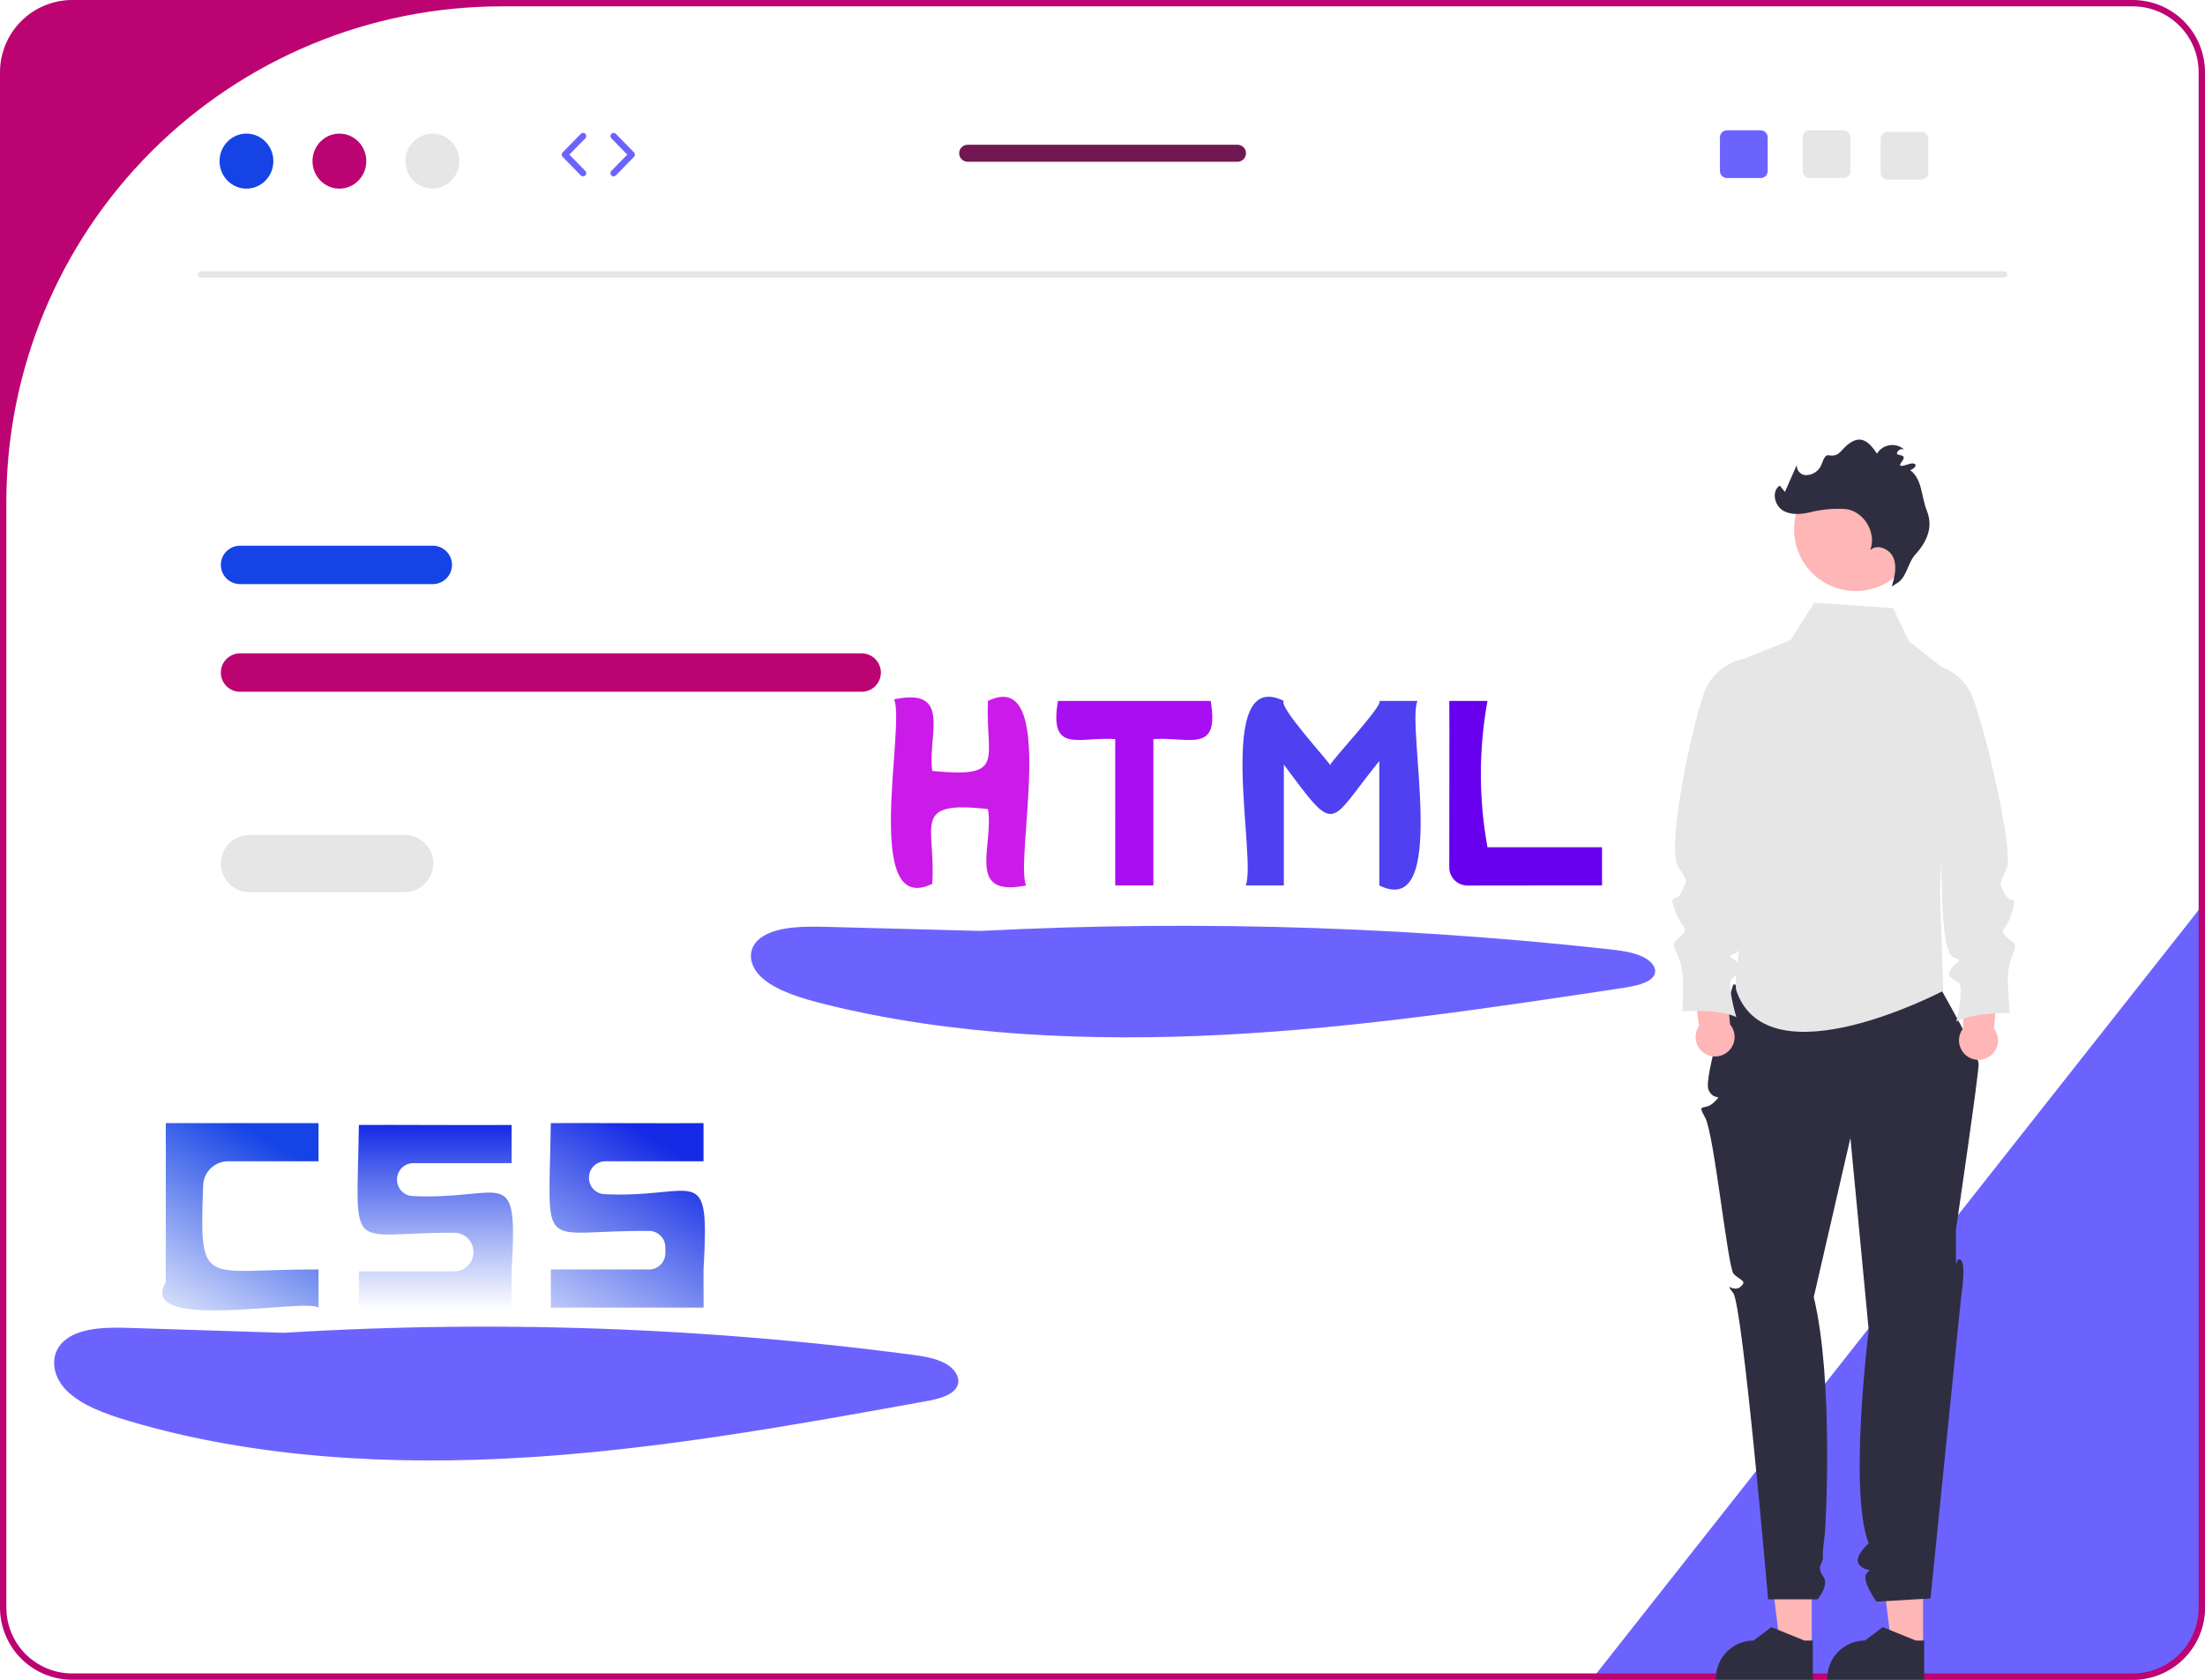 <svg width="693" height="528" viewBox="0 0 693 528" fill="none" xmlns="http://www.w3.org/2000/svg">
<g id="undraw_static_website_re_x70h 1" clip-path="url(#clip0_0_1)">
<path id="Vector" d="M693 283.5V505.31C692.993 511.326 690.6 517.093 686.346 521.346C682.093 525.6 676.326 527.993 670.31 528H500.17L501.75 526L691 286.04L693 283.5Z" fill="#6C63FF"/>
<path id="Vector_2" d="M270.812 205.368H75.443C73.842 205.368 72.307 206.004 71.175 207.136C70.043 208.268 69.407 209.803 69.407 211.404C69.407 213.005 70.043 214.54 71.175 215.672C72.307 216.804 73.842 217.44 75.443 217.44H270.812C272.413 217.44 273.948 216.804 275.08 215.672C276.212 214.54 276.848 213.005 276.848 211.404C276.848 209.803 276.212 208.268 275.08 207.136C273.948 206.004 272.413 205.368 270.812 205.368Z" fill="#BC0372"/>
<path id="Vector_3" d="M136.018 171.524H75.443C73.842 171.524 72.307 172.16 71.175 173.291C70.043 174.423 69.407 175.959 69.407 177.56C69.407 179.16 70.043 180.696 71.175 181.828C72.307 182.96 73.842 183.596 75.443 183.596H136.018C137.618 183.596 139.154 182.96 140.286 181.828C141.418 180.696 142.054 179.16 142.054 177.56C142.054 175.959 141.418 174.423 140.286 173.291C139.154 172.16 137.618 171.524 136.018 171.524Z" fill="#1543E5"/>
<path id="Vector_4" d="M670.31 0H22.69C16.674 0.007 10.907 2.4 6.654 6.654C2.4 10.907 0.007 16.674 0 22.69V505.31C0.007 511.326 2.4 517.093 6.654 521.346C10.907 525.6 16.674 527.993 22.69 528H670.31C676.326 527.993 682.093 525.6 686.346 521.346C690.6 517.093 692.993 511.326 693 505.31V22.69C692.993 16.674 690.6 10.907 686.346 6.654C682.093 2.4 676.326 0.007 670.31 0ZM691 505.31C691 508.027 690.465 510.717 689.425 513.228C688.385 515.738 686.861 518.019 684.94 519.94C683.019 521.861 680.738 523.385 678.228 524.425C675.717 525.465 673.027 526 670.31 526H22.69C17.203 526 11.94 523.82 8.06 519.94C4.18 516.06 2 510.797 2 505.31V157.676C2 116.388 18.401 76.791 47.596 47.596C76.791 18.401 116.388 2 157.676 2H670.31C673.027 2 675.717 2.535 678.228 3.575C680.738 4.615 683.019 6.139 684.94 8.06C686.861 9.981 688.385 12.262 689.425 14.772C690.465 17.282 691 19.973 691 22.69V505.31Z" fill="#BC0372"/>
<path id="Vector_5" d="M629.89 87.269H63.16C62.895 87.269 62.64 87.163 62.453 86.976C62.265 86.788 62.16 86.534 62.16 86.269C62.16 86.003 62.265 85.749 62.453 85.561C62.64 85.374 62.895 85.269 63.16 85.269H629.89C630.156 85.269 630.41 85.374 630.598 85.561C630.785 85.749 630.89 86.003 630.89 86.269C630.89 86.534 630.785 86.788 630.598 86.976C630.41 87.163 630.156 87.269 629.89 87.269Z" fill="#E6E6E6"/>
<g id="round">
<path id="Vector_6" d="M77.457 59.29C82.127 59.29 85.913 55.42 85.913 50.645C85.913 45.87 82.127 42 77.457 42C72.786 42 69 45.87 69 50.645C69 55.42 72.786 59.29 77.457 59.29Z" fill="#1543E6"/>
<path id="Vector_7" d="M106.67 59.29C111.341 59.29 115.127 55.42 115.127 50.645C115.127 45.87 111.341 42 106.67 42C102 42 98.214 45.87 98.214 50.645C98.214 55.42 102 59.29 106.67 59.29Z" fill="#BC0372"/>
<path id="Vector_8" d="M135.884 59.29C140.555 59.29 144.341 55.42 144.341 50.645C144.341 45.87 140.555 42 135.884 42C131.214 42 127.428 45.87 127.428 50.645C127.428 55.42 131.214 59.29 135.884 59.29Z" fill="#E6E6E6"/>
</g>
<g id="cooding">
<path id="Vector_9" d="M183.254 55.436C183.121 55.436 182.989 55.41 182.866 55.358C182.743 55.306 182.632 55.23 182.539 55.135L176.833 49.302C176.65 49.115 176.548 48.864 176.548 48.603C176.548 48.341 176.65 48.09 176.833 47.904L182.539 42.071C182.63 41.976 182.74 41.899 182.861 41.847C182.982 41.794 183.113 41.766 183.245 41.763C183.377 41.761 183.508 41.785 183.631 41.834C183.754 41.883 183.865 41.956 183.96 42.048C184.054 42.141 184.13 42.251 184.181 42.373C184.233 42.494 184.26 42.625 184.261 42.757C184.261 42.889 184.236 43.02 184.186 43.143C184.136 43.265 184.062 43.376 183.969 43.469L178.947 48.603L183.969 53.737C184.106 53.877 184.199 54.056 184.236 54.249C184.273 54.442 184.252 54.642 184.175 54.824C184.099 55.005 183.971 55.16 183.807 55.269C183.643 55.378 183.451 55.436 183.254 55.436Z" fill="#6C63FF"/>
<path id="Vector_10" d="M192.842 55.436C192.645 55.436 192.453 55.378 192.289 55.269C192.125 55.16 191.997 55.005 191.92 54.824C191.844 54.642 191.823 54.442 191.86 54.249C191.897 54.056 191.99 53.877 192.127 53.737L197.149 48.603L192.127 43.469C191.945 43.279 191.845 43.025 191.849 42.761C191.853 42.498 191.961 42.247 192.15 42.062C192.338 41.878 192.592 41.776 192.855 41.777C193.119 41.779 193.371 41.885 193.557 42.071L199.263 47.904C199.445 48.09 199.548 48.341 199.548 48.603C199.548 48.864 199.445 49.115 199.263 49.302L193.557 55.135C193.464 55.23 193.353 55.306 193.23 55.358C193.107 55.41 192.975 55.436 192.842 55.436Z" fill="#6C63FF"/>
</g>
<path id="Vector_11" d="M579.352 40.959H568.742C568.454 40.959 568.17 41.015 567.904 41.125C567.638 41.235 567.397 41.397 567.193 41.6C566.99 41.803 566.829 42.045 566.719 42.311C566.608 42.576 566.552 42.861 566.552 43.149V53.769C566.552 54.056 566.608 54.341 566.719 54.607C566.829 54.873 566.99 55.114 567.193 55.318C567.397 55.521 567.638 55.682 567.904 55.792C568.17 55.902 568.454 55.959 568.742 55.959H579.352C579.934 55.959 580.492 55.729 580.905 55.319C581.317 54.908 581.55 54.351 581.552 53.769V43.149C581.55 42.567 581.317 42.01 580.905 41.599C580.492 41.188 579.934 40.958 579.352 40.959Z" fill="#E6E6E6"/>
<path id="Vector_12" d="M553.352 40.959H542.742C542.454 40.959 542.17 41.015 541.904 41.125C541.638 41.235 541.397 41.397 541.193 41.6C540.99 41.803 540.829 42.045 540.719 42.311C540.608 42.576 540.552 42.861 540.552 43.149V53.769C540.552 54.056 540.608 54.341 540.719 54.607C540.829 54.873 540.99 55.114 541.193 55.318C541.397 55.521 541.638 55.682 541.904 55.792C542.17 55.902 542.454 55.959 542.742 55.959H553.352C553.934 55.959 554.492 55.729 554.905 55.319C555.317 54.908 555.55 54.351 555.552 53.769V43.149C555.55 42.567 555.317 42.01 554.905 41.599C554.492 41.188 553.934 40.958 553.352 40.959Z" fill="#6C63FF"/>
<path id="Vector_13" d="M603.852 41.459H593.242C592.954 41.459 592.67 41.515 592.404 41.625C592.138 41.735 591.897 41.897 591.693 42.1C591.49 42.303 591.329 42.545 591.219 42.811C591.108 43.076 591.052 43.361 591.052 43.649V54.269C591.052 54.556 591.108 54.841 591.219 55.107C591.329 55.373 591.49 55.614 591.693 55.818C591.897 56.021 592.138 56.182 592.404 56.292C592.67 56.402 592.954 56.459 593.242 56.459H603.852C604.434 56.459 604.992 56.229 605.405 55.819C605.817 55.408 606.05 54.851 606.052 54.269V43.649C606.05 43.067 605.817 42.51 605.405 42.099C604.992 41.688 604.434 41.458 603.852 41.459Z" fill="#E6E6E6"/>
<path id="Vector_14" d="M388.93 45.499H304.12C303.412 45.499 302.733 45.78 302.232 46.281C301.732 46.782 301.45 47.461 301.45 48.169C301.45 48.877 301.732 49.556 302.232 50.057C302.733 50.557 303.412 50.839 304.12 50.839H388.93C389.638 50.839 390.318 50.557 390.818 50.057C391.319 49.556 391.6 48.877 391.6 48.169C391.6 47.461 391.319 46.782 390.818 46.281C390.318 45.78 389.638 45.499 388.93 45.499Z" fill="#711853"/>
<path id="Vector_15" d="M91.644 419.008L40.927 417.405C33.893 417.183 25.983 417.194 20.966 420.829C15.271 424.955 16.134 432.265 20.861 437.006C25.589 441.747 33.138 444.455 40.548 446.658C79.912 458.358 123.476 460.733 165.777 458.086C208.077 455.438 249.507 447.954 290.732 440.495C294.642 439.788 299.074 438.77 300.668 436.049C302.21 433.417 300.192 430.242 297.057 428.541C293.922 426.84 289.948 426.267 286.114 425.76C216.667 416.634 146.468 414.632 76.613 419.784" fill="#6C63FF"/>
<g id="css">
<path id="Vector_16" d="M160.79 365.605V353.605C152.082 353.728 120.92 353.516 112.79 353.605C112.185 395.546 108.477 387.33 142.838 387.493C144.418 387.499 145.93 388.13 147.046 389.248C148.161 390.367 148.789 391.881 148.791 393.46V393.64C148.791 395.222 148.162 396.739 147.043 397.858C145.925 398.976 144.408 399.605 142.826 399.605H112.79V411.605H160.79C160.858 411.564 160.742 400.017 160.791 399.605C162.82 364.84 158.804 377.343 129.625 375.949C128.319 375.882 127.089 375.316 126.189 374.368C125.29 373.42 124.789 372.162 124.79 370.854V370.705C124.79 369.352 125.328 368.055 126.284 367.098C127.24 366.142 128.538 365.605 129.89 365.605H160.79Z" fill="url(#paint0_linear_0_1)"/>
<path id="Vector_17" d="M221.109 365.022V353.022C212.401 353.146 181.238 352.933 173.109 353.023C172.499 395.328 168.731 386.601 204.061 386.917C205.405 386.931 206.688 387.474 207.634 388.429C208.579 389.384 209.109 390.673 209.109 392.017C209.109 392.647 209.109 393.292 209.109 393.924C209.109 394.594 208.977 395.257 208.721 395.875C208.464 396.494 208.089 397.056 207.615 397.529C207.141 398.003 206.579 398.378 205.961 398.634C205.342 398.891 204.679 399.022 204.009 399.022H173.109V411.022H221.109C221.176 410.982 221.06 399.435 221.109 399.022C223.139 364.257 219.123 376.761 189.943 375.367C188.638 375.3 187.408 374.734 186.508 373.786C185.608 372.837 185.107 371.579 185.109 370.272V370.122C185.109 368.77 185.646 367.472 186.602 366.516C187.559 365.56 188.856 365.022 190.209 365.022H221.109Z" fill="url(#paint1_linear_0_1)"/>
<path id="Vector_18" d="M100.109 365.022V353.022H52.109C52.075 363.726 52.133 392.054 52.109 403.022C42.7 418.951 96.151 407.923 100.112 411.027C100.109 411.022 100.109 399.022 100.109 399.022C63.588 398.832 62.67 405.668 63.845 372.593C63.916 370.562 64.772 368.637 66.233 367.225C67.694 365.813 69.647 365.023 71.679 365.022C82.237 365.022 100.109 365.022 100.109 365.022Z" fill="url(#paint2_linear_0_1)"/>
</g>
<path id="Vector_19" d="M310.644 292.675L259.927 291.338C252.893 291.153 244.983 291.163 239.966 294.193C234.271 297.632 235.133 303.725 239.861 307.677C244.589 311.629 252.138 313.887 259.548 315.723C298.912 325.476 342.476 327.456 384.777 325.249C427.077 323.042 468.507 316.804 509.732 310.586C513.642 309.996 518.074 309.148 519.668 306.88C521.21 304.685 519.192 302.039 516.057 300.621C512.922 299.203 508.948 298.725 505.114 298.303C435.549 290.693 365.462 289.027 295.613 293.322" fill="#6C63FF"/>
<g id="html" style="mix-blend-mode:screen">
<path id="Vector_20" d="M310.496 220.315C309.679 238.842 316.488 244.673 292.995 242.313C291.408 231.261 299.457 215.923 280.997 219.817C284.695 227.835 270.694 288.661 292.992 277.812C294.245 259.537 285.99 251.522 310.497 254.317C312.462 265.614 303.289 282.239 322.495 278.313C318.798 270.292 332.799 209.471 310.496 220.315Z" fill="#CB1BE8"/>
<path id="Vector_21" d="M433.496 220.315C435.143 221.332 418.406 239.039 418.045 240.49C417.543 239.252 401.567 221.927 403.496 220.316C381.267 209.331 395.121 270.511 391.492 278.318C391.496 278.315 403.496 278.315 403.496 278.315V240.317C420.363 263.067 417.231 259.238 433.497 239.2L433.496 278.315C455.725 289.304 441.872 228.116 445.5 220.312C445.496 220.315 433.496 220.315 433.496 220.315Z" fill="#4F41EF"/>
<path id="Vector_22" d="M380.496 220.315H332.496C329.676 237.137 339.001 231.495 350.498 232.315L350.496 278.315H362.496V232.315C373.94 231.537 383.352 237.063 380.496 220.315Z" fill="#A90DF2"/>
<path id="Vector_23" d="M467.496 266.315C464.725 251.107 464.725 235.523 467.496 220.315H455.496C455.565 227.918 455.475 258.597 455.482 272.627C455.481 274.141 456.082 275.593 457.152 276.665C458.222 277.736 459.674 278.338 461.188 278.339C473.278 278.355 496.358 278.266 503.496 278.315L503.496 266.315H467.496Z" fill="#6800ED"/>
</g>
<path id="Vector_24" d="M127.181 262.44H78.407C76.02 262.44 73.731 263.388 72.043 265.076C70.355 266.764 69.407 269.053 69.407 271.44C69.407 273.827 70.355 276.116 72.043 277.804C73.731 279.492 76.02 280.44 78.407 280.44H127.181C129.568 280.44 131.857 279.492 133.545 277.804C135.233 276.116 136.181 273.827 136.181 271.44C136.181 269.053 135.233 266.764 133.545 265.076C131.857 263.388 129.568 262.44 127.181 262.44Z" fill="#E6E6E6"/>
<path id="Vector_25" d="M569.392 517.568L559.491 517.567L554.781 479.377L569.394 479.378L569.392 517.568Z" fill="#FFB6B6"/>
<path id="Vector_26" d="M569.741 527.897L539.294 527.896V527.511C539.294 524.368 540.543 521.353 542.765 519.131C544.987 516.909 548.002 515.66 551.144 515.66L556.707 511.441L567.083 515.661L569.741 515.661L569.741 527.897Z" fill="#2F2E41"/>
<path id="Vector_27" d="M604.392 517.568L594.491 517.567L589.781 479.377L604.394 479.378L604.392 517.568Z" fill="#FFB6B6"/>
<path id="Vector_28" d="M604.741 527.897L574.294 527.896V527.511C574.294 524.368 575.543 521.353 577.765 519.131C579.987 516.909 583.002 515.66 586.144 515.66L591.707 511.441L602.083 515.661L604.741 515.661L604.741 527.897Z" fill="#2F2E41"/>
<path id="Vector_29" d="M544.739 309.48C544.739 309.48 535.213 338.738 536.972 342.589C538.73 346.44 541.73 343.44 538.73 346.44C535.73 349.44 533.111 346.251 535.921 351.346C538.73 356.44 542.986 398.38 544.858 400.41C546.73 402.44 549.304 402.494 547.017 404.467C544.73 406.44 541.73 402.44 544.73 406.44C547.73 410.44 555.691 502.716 555.691 502.716H571.242C571.242 502.716 575.115 498.251 572.922 495.346C570.73 492.44 573.115 491.32 572.922 489.38C572.73 487.44 573.459 483.257 573.595 481.349C573.73 479.44 576.358 433.971 570.044 407.706L581.558 357.693L587.314 418.14C587.314 418.14 580.899 468.842 587.314 485.141C587.314 485.141 582.142 489.448 584.436 491.944C586.73 494.44 588.73 492.44 586.73 494.44C584.73 496.44 589.73 503.44 589.73 503.44L606.73 502.44L616.352 407.706C616.352 407.706 617.974 397.826 616.352 396.133C614.73 394.44 614.73 400.44 614.73 394.44V386.44C614.73 386.44 621.981 337.235 621.855 334.338C621.73 331.44 609.73 310.44 609.73 310.44L544.739 309.48Z" fill="#2F2E41"/>
<path id="Vector_30" d="M595.019 191.147L570.196 189.44L562.768 201.152L544.88 208.425V266.119C546.741 271.706 547.703 277.552 547.73 283.44C547.662 294.935 544.707 308.475 545.73 311.44C555.73 340.44 610.73 311.44 610.73 311.44L609.73 280.44L611.087 210.381L599.848 201.417L595.019 191.147Z" fill="#E6E6E6"/>
<g id="right-hand">
<path id="Vector_31" d="M543.733 322.005L542.021 303.763L531.464 303.287L533.96 322.509C533.32 323.453 532.956 324.557 532.909 325.697C532.862 326.837 533.134 327.968 533.694 328.962C534.254 329.956 535.08 330.774 536.08 331.324C537.08 331.874 538.213 332.134 539.353 332.075C540.492 332.016 541.592 331.641 542.53 330.991C543.468 330.341 544.206 329.442 544.661 328.396C545.116 327.35 545.27 326.197 545.106 325.068C544.942 323.939 544.466 322.878 543.733 322.005Z" fill="#FFB6B6"/>
<path id="Vector_32" d="M548.928 206.886L548.635 206.936C545.913 207.397 543.344 208.515 541.152 210.193C538.959 211.871 537.208 214.058 536.051 216.564C533.027 223.102 523.211 266.081 527.514 272.562C530.852 277.589 530.041 276.609 528.472 280.4C526.903 284.192 524.376 280.146 526.447 286.164C528.518 292.182 530.794 291.323 528.871 293.649C526.949 295.974 524.977 295.518 526.847 299.412C528.716 303.307 528.412 304.621 528.766 306.088C529.119 307.554 528.812 317.869 528.812 317.869C528.812 317.869 540.088 317.014 545.7 319.696C545.7 319.696 542.569 309.278 544.339 307.61C546.109 305.942 548.233 305.741 546.717 303.313C545.201 300.886 541.763 300.783 545.505 299.571C549.247 298.359 548.042 276.615 548.042 276.615C554.205 260.475 551.77 233.927 548.928 206.886Z" fill="#E6E6E6"/>
</g>
<g id="left-hand">
<path id="Vector_33" d="M616.922 323.306L617.711 305.002L628.231 303.994L626.708 323.317C627.395 324.228 627.814 325.312 627.919 326.448C628.023 327.585 627.809 328.727 627.299 329.748C626.79 330.769 626.006 331.628 625.035 332.227C624.064 332.827 622.946 333.144 621.805 333.143C620.664 333.142 619.546 332.822 618.576 332.221C617.607 331.619 616.825 330.759 616.317 329.737C615.81 328.715 615.598 327.571 615.705 326.435C615.812 325.3 616.233 324.216 616.922 323.306Z" fill="#FFB6B6"/>
<path id="Vector_34" d="M605.926 208.597L606.221 208.632C608.963 208.955 611.585 209.942 613.859 211.507C616.134 213.072 617.993 215.168 619.275 217.613C622.624 223.99 633.22 267.182 630.626 273.109C628.206 278.637 628.306 277.277 630.065 280.985C631.823 284.693 634.142 280.525 632.378 286.639C630.613 292.754 628.297 292.011 630.334 294.237C632.371 296.462 634.318 295.907 632.647 299.891C630.976 303.875 631.346 305.172 631.067 306.655C630.788 308.137 631.616 318.424 631.616 318.424C631.616 318.424 620.31 318.138 614.841 321.1C614.841 321.1 617.443 310.538 615.59 308.961C613.738 307.385 611.607 307.29 612.999 304.789C614.39 302.288 617.819 302.013 614.02 300.991C610.222 299.969 610.329 278.192 610.329 278.192L605.926 208.597Z" fill="#E6E6E6"/>
</g>
<path id="Vector_35" d="M583.217 185.773C593.911 185.773 602.579 177.104 602.579 166.41C602.579 155.717 593.911 147.048 583.217 147.048C572.524 147.048 563.855 155.717 563.855 166.41C563.855 177.104 572.524 185.773 583.217 185.773Z" fill="#FFB6B6"/>
<path id="Vector_36" d="M596.692 182.984C599.385 180.877 599.646 176.86 601.944 174.327C605.786 170.094 607.591 165.539 605.579 160.522C603.799 156.085 604.177 150.631 600.343 147.775C602.226 147.093 602.669 145.678 601.008 145.651C599.887 145.634 595.71 147.775 597.72 145.108C599.73 142.44 595.926 143.493 596.177 142.401C596.429 141.309 598.042 140.704 598.754 141.57C598.153 140.956 597.42 140.488 596.611 140.201C595.801 139.913 594.937 139.815 594.084 139.913C593.23 140.01 592.411 140.301 591.687 140.764C590.963 141.227 590.355 141.848 589.908 142.582C587.644 139.188 585.24 136.852 581.774 139.006C578.371 141.122 578.415 143.736 574.756 143.108C573.035 142.813 572.872 146.063 571.697 147.354C571.154 148.04 570.447 148.579 569.642 148.923C568.837 149.266 567.959 149.402 567.088 149.32C565.373 148.995 564.061 146.858 565.022 145.4L560.979 154.624L559.35 152.625C556.761 154.313 557.611 158.716 560.217 160.376C562.824 162.037 566.21 161.682 569.212 160.946C572.824 160.06 576.554 159.75 580.263 160.029C585.93 160.83 589.876 167.604 587.778 172.928C589.955 170.79 593.982 172.564 595.11 175.399C596.238 178.234 595.411 181.429 594.575 184.363" fill="#2F2E41"/>
</g>
<defs>
<linearGradient id="paint0_linear_0_1" x1="136.807" y1="353.582" x2="136.807" y2="411.605" gradientUnits="userSpaceOnUse">
<stop stop-color="#152AE5"/>
<stop offset="1" stop-color="#1543E6" stop-opacity="0"/>
</linearGradient>
<linearGradient id="paint1_linear_0_1" x1="197.125" y1="353" x2="152" y2="427" gradientUnits="userSpaceOnUse">
<stop stop-color="#152AE5"/>
<stop offset="1" stop-color="#1543E5" stop-opacity="0"/>
</linearGradient>
<linearGradient id="paint2_linear_0_1" x1="75.556" y1="353.022" x2="38" y2="417" gradientUnits="userSpaceOnUse">
<stop stop-color="#1543E5"/>
<stop offset="1" stop-color="#1543E5" stop-opacity="0"/>
</linearGradient>
<clipPath id="clip0_0_1">
<rect width="693" height="528" fill="white"/>
</clipPath>
</defs>
</svg>
